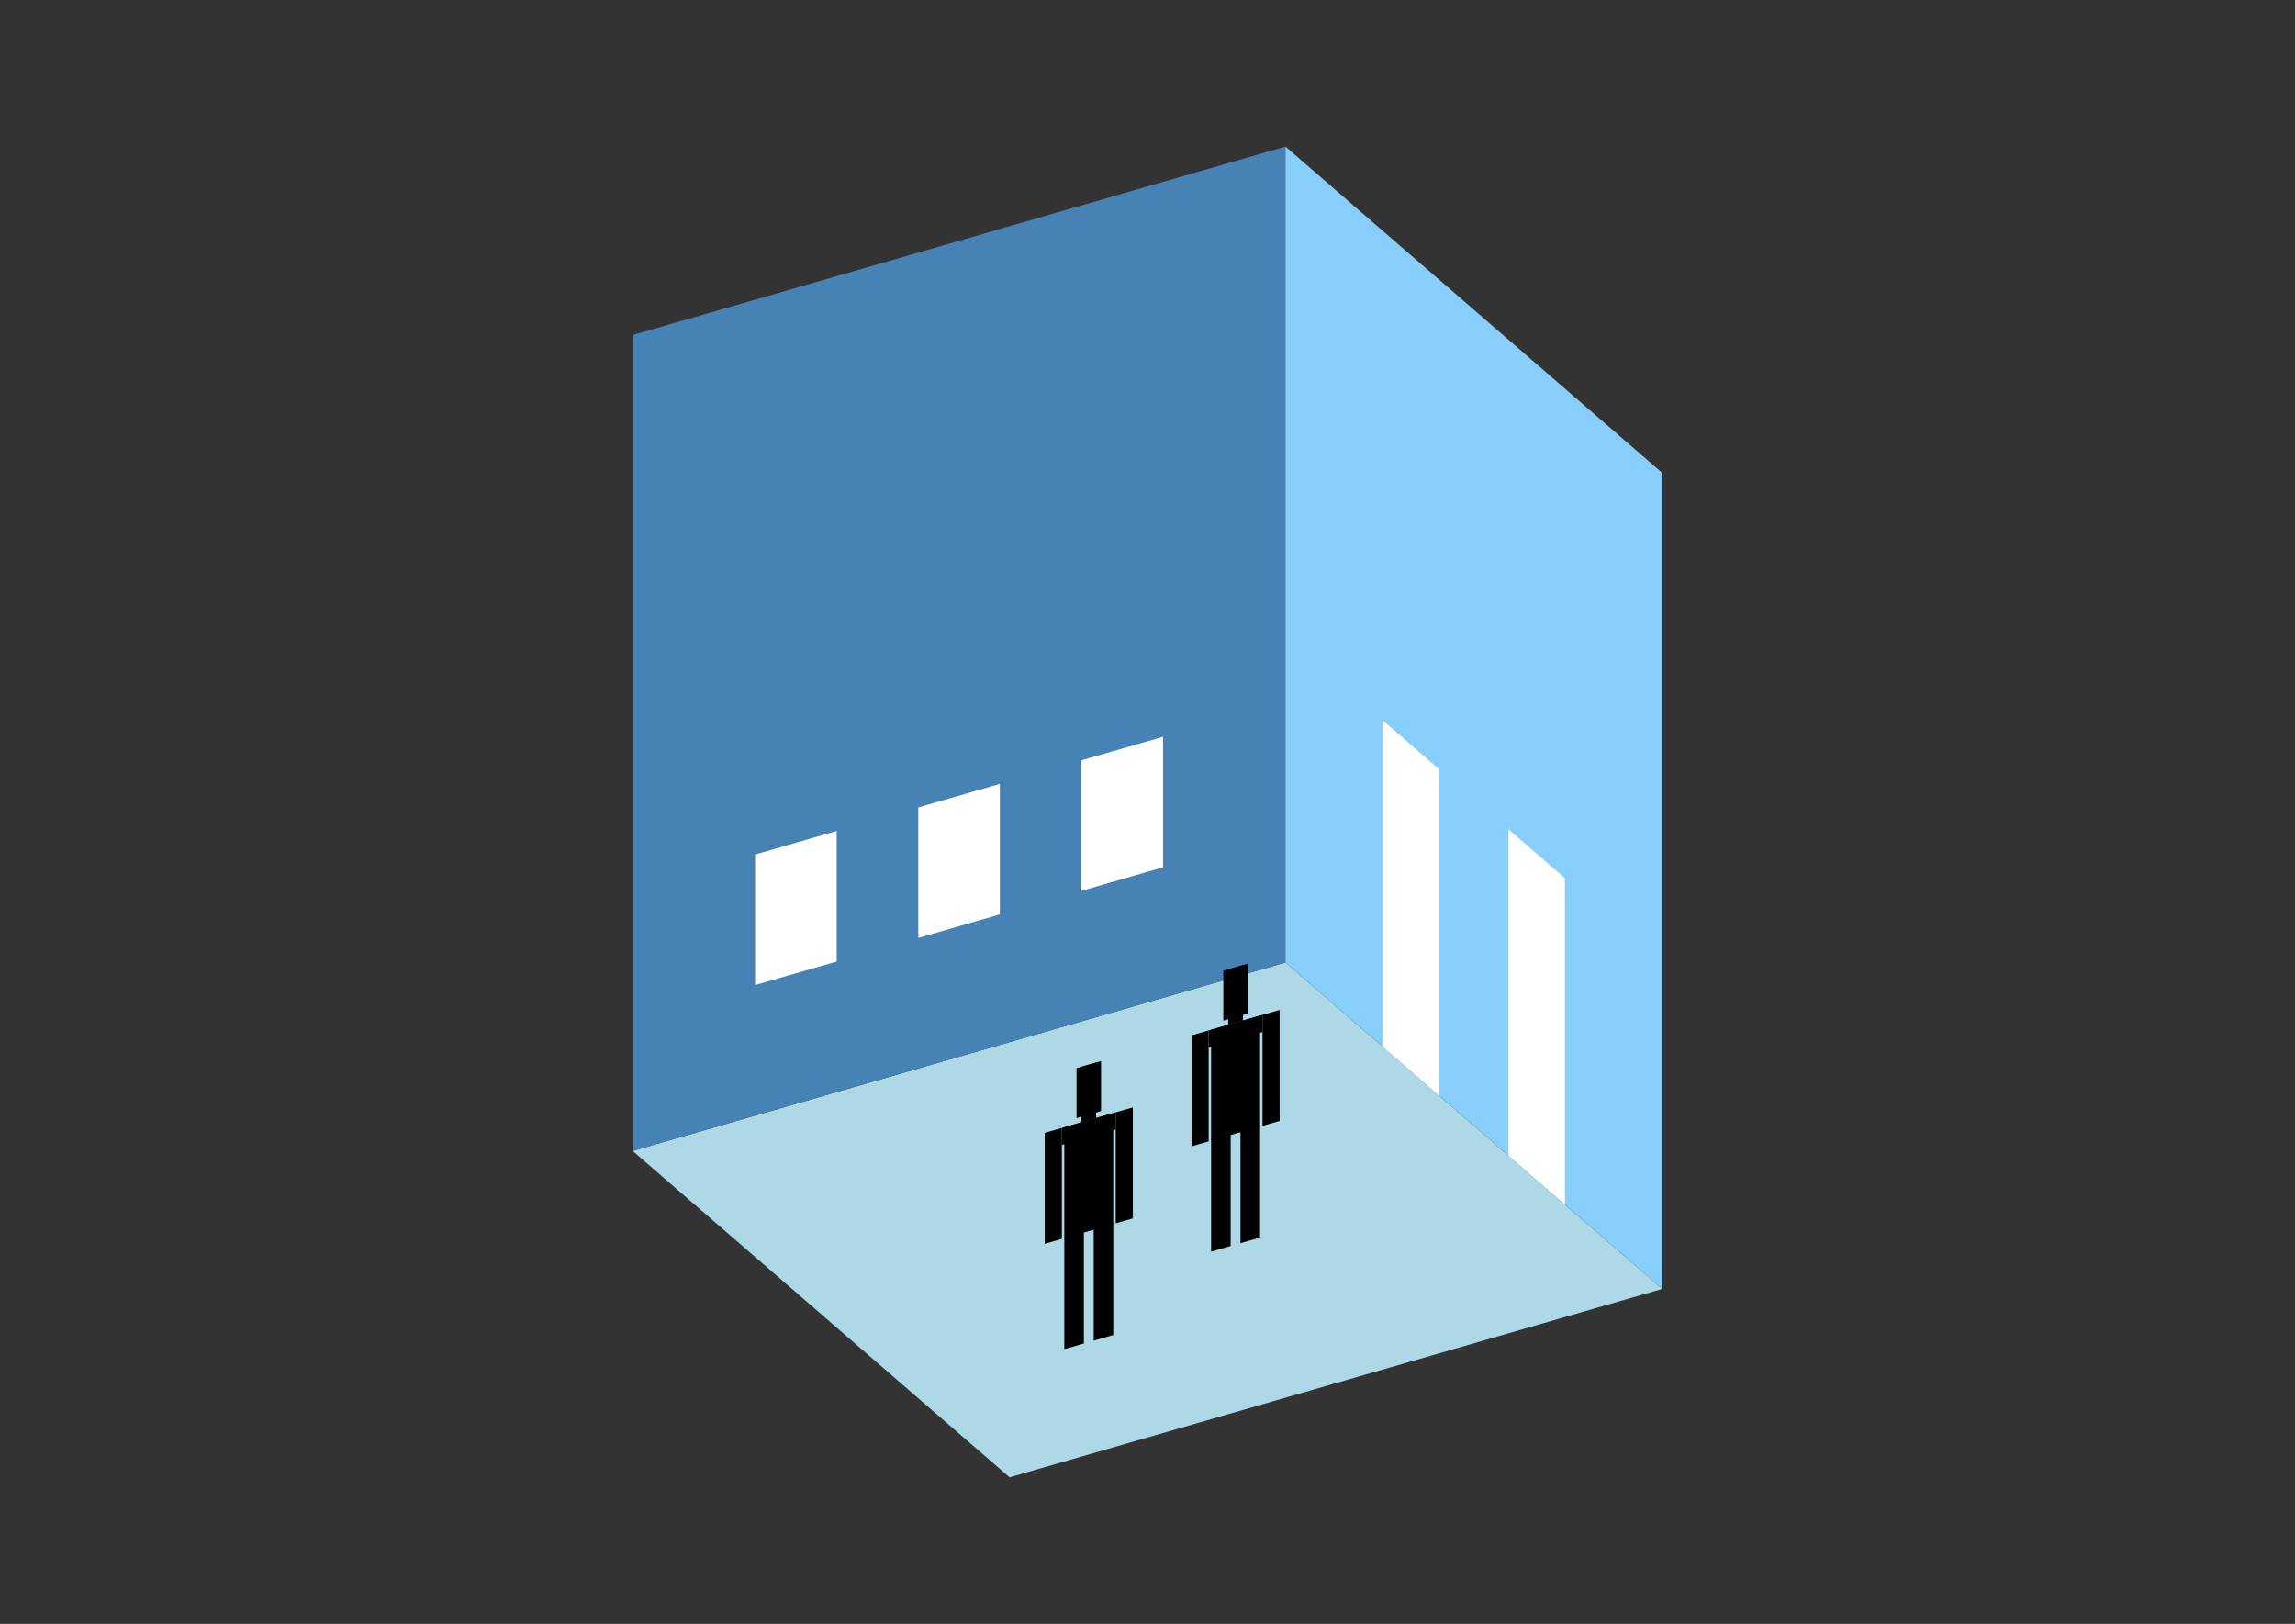 <?xml version="1.0" encoding="UTF-8"?>
<svg
  xmlns="http://www.w3.org/2000/svg"
  width="848"
  height="600"
  style="background-color:white"
>
  <rect width="100%" height="100%" fill="#333333" stroke="none"/>
  <polygon fill="lightblue" points="373.032,545.848 233.784,425.256 474.968,355.632 614.216,476.224" />
  <polygon fill="steelblue" points="233.784,425.256 233.784,123.776 474.968,54.152 474.968,355.632" />
  <polygon fill="lightskyblue" points="614.216,476.224 614.216,174.744 474.968,54.152 474.968,355.632" />
  <polygon fill="white" points="531.828,404.874 531.828,284.282 510.94,266.193 510.94,386.785" />
  <polygon fill="white" points="578.244,445.071 578.244,324.479 557.356,306.39 557.356,426.982" />
  <polygon fill="white" points="279.006,363.965 279.006,315.728 309.154,307.025 309.154,355.262" />
  <polygon fill="white" points="339.302,346.559 339.302,298.322 369.45,289.619 369.45,337.856" />
  <polygon fill="white" points="399.598,329.153 399.598,280.916 429.746,272.213 429.746,320.45" />
  <polygon fill="hsl(324.0,50.0%,52.578%)" points="447.5,462.464 447.5,421.053 454.736,418.964 454.736,460.375" />
  <polygon fill="hsl(324.0,50.0%,52.578%)" points="465.589,457.242 465.589,415.831 458.354,417.92 458.354,459.331" />
  <polygon fill="hsl(324.0,50.0%,52.578%)" points="440.265,423.551 440.265,382.55 446.596,380.722 446.596,421.724" />
  <polygon fill="hsl(324.0,50.0%,52.578%)" points="466.494,415.98 466.494,374.979 472.825,373.151 472.825,414.152" />
  <polygon fill="hsl(324.0,50.0%,52.578%)" points="446.596,387.054 446.596,380.722 466.494,374.979 466.494,381.31" />
  <polygon fill="hsl(324.0,50.0%,52.578%)" points="447.5,421.463 447.5,380.461 465.589,375.24 465.589,416.241" />
  <polygon fill="hsl(324.0,50.0%,52.578%)" points="452.023,377.106 452.023,358.655 461.067,356.044 461.067,374.495" />
  <polygon fill="hsl(324.0,50.0%,52.578%)" points="453.831,378.634 453.831,358.133 459.258,356.567 459.258,377.067" />
  <polygon fill="hsl(324.0,50.0%,46.247%)" points="393.262,498.482 393.262,457.071 400.497,454.982 400.497,496.393" />
  <polygon fill="hsl(324.0,50.0%,46.247%)" points="411.351,493.26 411.351,451.849 404.115,453.938 404.115,495.349" />
  <polygon fill="hsl(324.0,50.0%,46.247%)" points="386.026,459.569 386.026,418.568 392.357,416.74 392.357,457.742" />
  <polygon fill="hsl(324.0,50.0%,46.247%)" points="412.255,451.998 412.255,410.997 418.586,409.169 418.586,450.17" />
  <polygon fill="hsl(324.0,50.0%,46.247%)" points="392.357,423.072 392.357,416.74 412.255,410.997 412.255,417.328" />
  <polygon fill="hsl(324.0,50.0%,46.247%)" points="393.262,457.481 393.262,416.479 411.351,411.258 411.351,452.259" />
  <polygon fill="hsl(324.0,50.0%,46.247%)" points="397.784,413.124 397.784,394.673 406.828,392.062 406.828,410.513" />
  <polygon fill="hsl(324.0,50.0%,46.247%)" points="399.593,414.652 399.593,394.151 405.02,392.585 405.02,413.085" />
</svg>
